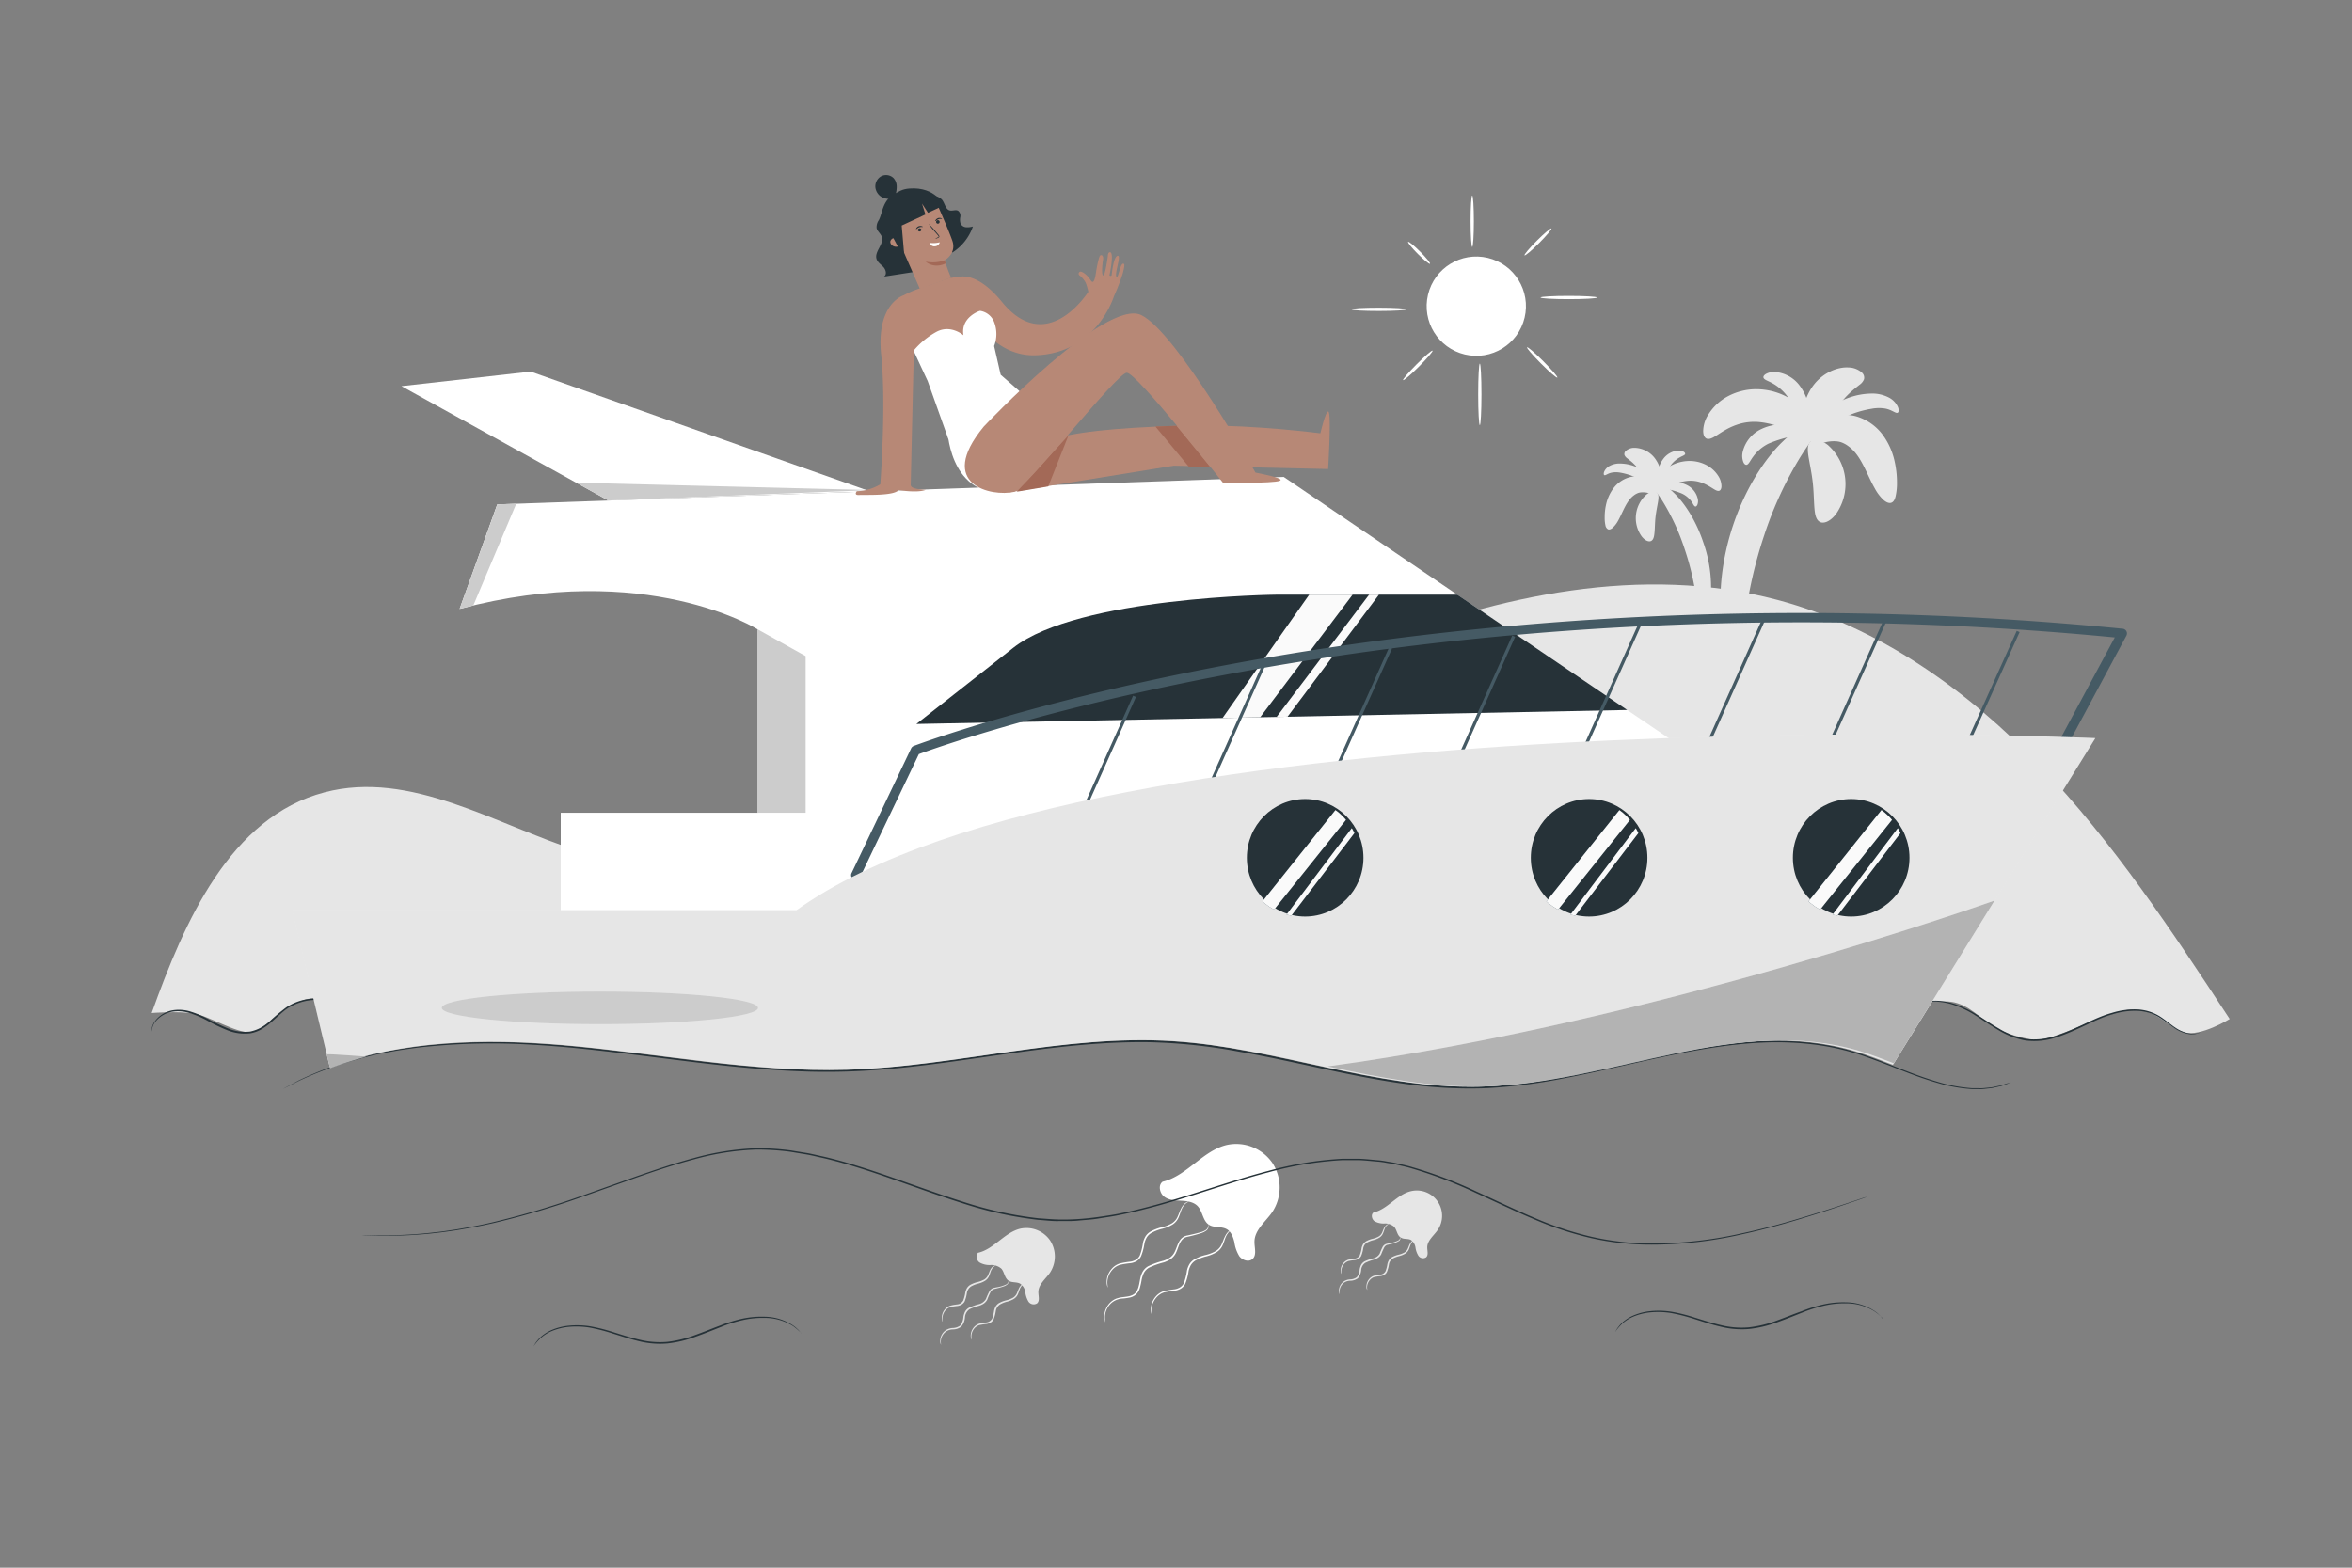 <svg xmlns="http://www.w3.org/2000/svg" xmlns:xlink="http://www.w3.org/1999/xlink" viewBox="0 0 750 500"><rect x="0" y="0" width="750" height="500" fill="#808080" stroke="none"/><defs><clipPath id="freepik--clip-path--inject-289"><ellipse cx="415.01" cy="273.58" rx="18.59" ry="18.74" style="fill:none"></ellipse></clipPath><clipPath id="freepik--clip-path-2--inject-289"><ellipse cx="505.55" cy="273.58" rx="18.59" ry="18.74" style="fill:none"></ellipse></clipPath><clipPath id="freepik--clip-path-4--inject-289"><ellipse cx="589.13" cy="273.58" rx="18.59" ry="18.74" style="fill:none"></ellipse></clipPath></defs><g id="freepik--background-complete--inject-289"><path d="M580.56,135a1.52,1.52,0,0,1-.16,1.35,7,7,0,0,1-.55.94q-.33.54-.78,1.17c-1.2,1.68-2.91,4-4.8,7a118.05,118.05,0,0,0-11.68,25.18,142.37,142.37,0,0,0-6.22,27.3c-1,7.15-1.09,11.83-2.56,12.15-.69.14-1.61-.88-2.54-3a33,33,0,0,1-2.27-9.19c-1-7.92-.17-19.11,3.72-30.61s10-21,15.9-26.6a26.82,26.82,0,0,1,8-5.47c.55-.21,1-.37,1.48-.49a6.53,6.53,0,0,1,1.19-.16C580,134.57,580.38,134.71,580.56,135Z" style="fill:#e6e6e6"></path><path d="M544.29,139.92c-.66-.22-1.16-1-1.18-2.42a10.11,10.11,0,0,1,1.69-5.37,16.45,16.45,0,0,1,6.24-5.77,19.23,19.23,0,0,1,10.36-2.18,21,21,0,0,1,9.79,3.19,18.69,18.69,0,0,1,5.81,5.74,11.53,11.53,0,0,1,1.86,5.09c.08,1.33-.27,2.19-.91,2.52-1.32.65-3.38-.87-6.26-2.5a25.28,25.28,0,0,0-11-3.64,17.13,17.13,0,0,0-5.81.56,20.73,20.73,0,0,0-4.71,2C547.49,138.64,545.7,140.37,544.29,139.92Z" style="fill:#e6e6e6"></path><path d="M603.16,160.32c-.67.27-1.52,0-2.46-.79a13.87,13.87,0,0,1-2.86-3.74c-1.89-3.27-3.48-7.76-5.73-10.76a12.6,12.6,0,0,0-3.42-3.21,9.34,9.34,0,0,0-1.58-.76,6.59,6.59,0,0,0-1.65-.31,11.53,11.53,0,0,0-3.08.23,4.52,4.52,0,0,1-2.4.09c-.64-.27-1.11-1.13-.81-2.57a7.61,7.61,0,0,1,3.69-4.65,10.84,10.84,0,0,1,4-1.42,12.47,12.47,0,0,1,5,.35,16.19,16.19,0,0,1,8.57,6,22.35,22.35,0,0,1,3.74,8.45,30.77,30.77,0,0,1,.73,6.57,18.87,18.87,0,0,1-.41,4.36C604.25,159.29,603.83,160.05,603.16,160.32Z" style="fill:#e6e6e6"></path><path d="M580.15,166.37c-1.22-.8-1.47-2.69-1.62-4.94s-.18-4.92-.5-7.7-.88-5.39-1.26-7.62-.55-4.12.46-5.17,3.16-.89,5.64,1a16.6,16.6,0,0,1,2.53,22.09C583.43,166.52,581.31,167.15,580.15,166.37Z" style="fill:#e6e6e6"></path><path d="M594.4,120.94a3.83,3.83,0,0,1-1.42,1.77c-.65.52-1.38,1.09-2.11,1.71a29,29,0,0,0-2.31,2.21,20.9,20.9,0,0,0-2.25,2.92c-1.5,2.36-2.75,5.28-4.06,7.61s-2.74,3.87-4.18,3.71S575.48,139,575,136a16.83,16.83,0,0,1,0-5.35,17.74,17.74,0,0,1,2.5-6.67c3-4.79,8.11-7,11.89-6.78a6.62,6.62,0,0,1,4.16,1.49A2.19,2.19,0,0,1,594.4,120.94Z" style="fill:#e6e6e6"></path><path d="M605.1,131.65c-.67.27-1.84-1-4.09-1.37a12.4,12.4,0,0,0-4.1.07,33.28,33.28,0,0,0-5.4,1.35,39.56,39.56,0,0,0-9.14,4.71c-2.27,1.51-3.72,2.63-4.34,2.2s-.13-2.36,1.79-4.86a21.65,21.65,0,0,1,10-7,22.51,22.51,0,0,1,6.73-1.22,11.46,11.46,0,0,1,5.88,1.32,6.28,6.28,0,0,1,2.82,3.08C605.59,130.91,605.42,131.51,605.1,131.65Z" style="fill:#e6e6e6"></path><path d="M562.32,120.42c-.08-.34.16-.76.77-1.14a5.33,5.33,0,0,1,2.85-.65,10.85,10.85,0,0,1,8.09,4.58,15.73,15.73,0,0,1,2.93,8.14c.13,2.13-.22,3.48-.91,3.67s-1.62-.89-2.62-2.62a60.34,60.34,0,0,0-3.58-6.1,14.65,14.65,0,0,0-4.68-4.07C563.75,121.43,562.5,121.14,562.32,120.42Z" style="fill:#e6e6e6"></path><path d="M556.9,148.26c-.35,0-.74-.26-1-.93a5.57,5.57,0,0,1-.24-3,10.82,10.82,0,0,1,6.09-7.54,14.62,14.62,0,0,1,5-1.35,15,15,0,0,1,4,.18c2.22.41,3.48,1.16,3.45,1.86s-1.36,1.3-3.34,1.82a38.08,38.08,0,0,0-6.89,2.18,13.27,13.27,0,0,0-4.89,4.11C558.07,146.91,557.65,148.17,556.9,148.26Z" style="fill:#e6e6e6"></path><path d="M526.37,153.58a1,1,0,0,0,.1.81,3.85,3.85,0,0,0,.33.56c.13.22.29.46.47.71.72,1,1.76,2.39,2.9,4.19a71,71,0,0,1,7,15.18A85.58,85.58,0,0,1,541,191.47c.57,4.31.65,7.13,1.54,7.32.42.09,1-.52,1.53-1.78a19.9,19.9,0,0,0,1.37-5.53A43.38,43.38,0,0,0,543.15,173c-2.3-6.93-6-12.66-9.58-16a16.35,16.35,0,0,0-4.82-3.29,8.49,8.49,0,0,0-.89-.3,3.52,3.52,0,0,0-.72-.09C526.74,153.3,526.48,153.39,526.37,153.58Z" style="fill:#e6e6e6"></path><path d="M548.23,156.53c.39-.13.7-.63.71-1.46a6.13,6.13,0,0,0-1-3.24,9.92,9.92,0,0,0-3.76-3.48,11.63,11.63,0,0,0-6.24-1.3A12.68,12.68,0,0,0,532,149a11.22,11.22,0,0,0-3.5,3.47,6.77,6.77,0,0,0-1.12,3.06c0,.8.16,1.32.55,1.52.79.39,2-.52,3.77-1.51a15.15,15.15,0,0,1,6.61-2.19,10.3,10.3,0,0,1,3.5.34,12.51,12.51,0,0,1,2.84,1.2C546.3,155.76,547.38,156.8,548.23,156.53Z" style="fill:#e6e6e6"></path><path d="M512.76,168.82c.4.16.91,0,1.48-.48a8.64,8.64,0,0,0,1.73-2.25c1.13-2,2.09-4.67,3.45-6.48a7.5,7.5,0,0,1,2.06-1.94,5.84,5.84,0,0,1,.95-.46,4.11,4.11,0,0,1,1-.18,7.27,7.27,0,0,1,1.85.13,2.69,2.69,0,0,0,1.45.06c.38-.16.66-.68.48-1.55a4.57,4.57,0,0,0-2.22-2.8,6.64,6.64,0,0,0-2.44-.86,7.53,7.53,0,0,0-3,.22,9.69,9.69,0,0,0-5.16,3.64,13.52,13.52,0,0,0-2.26,5.09,18.24,18.24,0,0,0-.43,4,11,11,0,0,0,.24,2.62A1.74,1.74,0,0,0,512.76,168.82Z" style="fill:#e6e6e6"></path><path d="M526.62,172.47c.74-.49.89-1.63,1-3s.11-3,.3-4.64.53-3.25.76-4.59.33-2.48-.28-3.12-1.91-.53-3.4.63a10,10,0,0,0-1.52,13.31C524.64,172.55,525.92,172.94,526.62,172.47Z" style="fill:#e6e6e6"></path><path d="M518,145.09a2.41,2.41,0,0,0,.86,1.07c.39.31.83.66,1.27,1a15.32,15.32,0,0,1,1.39,1.33,12.09,12.09,0,0,1,1.36,1.76c.91,1.42,1.66,3.18,2.45,4.58s1.65,2.34,2.52,2.24,1.56-1.14,1.86-2.93a9.94,9.94,0,0,0,0-3.22,10.72,10.72,0,0,0-1.5-4,8.39,8.39,0,0,0-7.17-4.09,4.13,4.13,0,0,0-2.51.9A1.34,1.34,0,0,0,518,145.09Z" style="fill:#e6e6e6"></path><path d="M511.59,151.55c.4.16,1.11-.6,2.46-.83a7.44,7.44,0,0,1,2.48,0,20.63,20.63,0,0,1,3.25.82,23.88,23.88,0,0,1,5.5,2.83c1.37.91,2.25,1.59,2.62,1.33s.08-1.42-1.08-2.93a13.07,13.07,0,0,0-6-4.2,13.72,13.72,0,0,0-4.06-.73,6.83,6.83,0,0,0-3.54.79,3.85,3.85,0,0,0-1.7,1.85C511.3,151.1,511.4,151.46,511.59,151.55Z" style="fill:#e6e6e6"></path><path d="M537.36,144.78c0-.21-.09-.46-.46-.69a3.21,3.21,0,0,0-1.72-.39,6.52,6.52,0,0,0-4.87,2.76,9.44,9.44,0,0,0-1.77,4.9c-.08,1.29.14,2.1.55,2.22s1-.54,1.58-1.59a38,38,0,0,1,2.16-3.67,8.81,8.81,0,0,1,2.82-2.45C536.5,145.39,537.25,145.21,537.36,144.78Z" style="fill:#e6e6e6"></path><path d="M540.63,161.56c.21,0,.44-.16.63-.57a3.33,3.33,0,0,0,.14-1.83,6.5,6.5,0,0,0-3.67-4.54,8.72,8.72,0,0,0-3-.82,9.28,9.28,0,0,0-2.43.11c-1.33.25-2.09.7-2.08,1.13s.82.77,2,1.09a23.32,23.32,0,0,1,4.15,1.31,8,8,0,0,1,3,2.48C539.93,160.74,540.18,161.5,540.63,161.56Z" style="fill:#e6e6e6"></path><path d="M99.72,318.42c-7.83.3-15.19,10.41-19.79,10.79s-12.94-5.07-18-5.94-13.56-.19-13.56-.19c10.47-29.25,25-62.46,55.09-70.37,27.43-7.23,54.45,10.24,81.47,18.87,42.31,13.51,88.75,5.12,130.3-10.58s80.12-38.43,121.4-54.81,87.19-26.28,130.11-14.86c32.44,8.62,60.82,28.91,84,53.14S692.58,296.93,711,325c0,0-9.28,5.73-14.49,4.26s-8.49-7.3-16.44-7.3-25.86,11-32.23,9.64-9-2.25-13.29-5-8.06-7.54-14.85-7.2" style="fill:#e6e6e6"></path><path d="M438,386.69c-.91.63-.6,2.16.29,2.81a5.89,5.89,0,0,0,3.17.73,4.43,4.43,0,0,1,3.06,1c.93,1,.94,2.67,2.06,3.42s2.36.27,3.38.86a3.54,3.54,0,0,1,1.4,2.36,6.77,6.77,0,0,0,.93,2.64,1.79,1.79,0,0,0,2.47.5c.82-.74.35-2.07.36-3.17,0-2.2,2.09-3.73,3.33-5.54A8.06,8.06,0,0,0,450,379.9c-4.49,1-7.44,5.69-11.92,6.79" style="fill:#e6e6e6"></path><path d="M442.87,390.41a2.72,2.72,0,0,0-.74.54,3.23,3.23,0,0,0-.56.91c-.16.4-.29.87-.51,1.4a3,3,0,0,1-1.18,1.46,6.75,6.75,0,0,1-1.95.81,8.24,8.24,0,0,0-2.05.8,2.67,2.67,0,0,0-1.18,1.84,10.15,10.15,0,0,1-.65,2.41,2.28,2.28,0,0,1-.88.94,3.41,3.41,0,0,1-1.14.38,16.38,16.38,0,0,0-2,.3,3.14,3.14,0,0,0-1.4.91,3.64,3.64,0,0,0-.92,2.27c0,.59.1.92.06.93a1.7,1.7,0,0,1-.26-.93,3.64,3.64,0,0,1,.84-2.51,3.44,3.44,0,0,1,1.55-1.08,13.72,13.72,0,0,1,2.05-.36,2.13,2.13,0,0,0,1.65-1.08,10.86,10.86,0,0,0,.59-2.3,4,4,0,0,1,.48-1.23,3,3,0,0,1,.93-.92,8.35,8.35,0,0,1,2.19-.83,7,7,0,0,0,1.86-.71,2.69,2.69,0,0,0,1.08-1.25c.22-.48.38-1,.58-1.37a3.25,3.25,0,0,1,.67-.94C442.47,390.36,442.88,390.38,442.87,390.41Z" style="fill:#e6e6e6"></path><path d="M451.11,395.51a2.9,2.9,0,0,0-.74.54,3.39,3.39,0,0,0-.56.92c-.16.39-.29.86-.5,1.39a3.09,3.09,0,0,1-1.18,1.46,7.12,7.12,0,0,1-2,.82,8.37,8.37,0,0,0-2.05.79,2.73,2.73,0,0,0-1.18,1.84,10.15,10.15,0,0,1-.65,2.41,2.28,2.28,0,0,1-.88.94,3.36,3.36,0,0,1-1.13.38,18.42,18.42,0,0,0-2,.3,3,3,0,0,0-1.39.91,3.61,3.61,0,0,0-.93,2.27c0,.59.1.92.06.94a1.72,1.72,0,0,1-.26-.94,3.67,3.67,0,0,1,.85-2.51,3.41,3.41,0,0,1,1.54-1.08,15.41,15.41,0,0,1,2.05-.36,2.1,2.1,0,0,0,1.65-1.08,10.69,10.69,0,0,0,.6-2.3,4,4,0,0,1,.48-1.23,2.92,2.92,0,0,1,.93-.92,8.44,8.44,0,0,1,2.19-.83,7.06,7.06,0,0,0,1.85-.71,2.65,2.65,0,0,0,1.08-1.25c.22-.48.38-1,.58-1.36a3.16,3.16,0,0,1,.67-.94C450.71,395.46,451.12,395.49,451.11,395.51Z" style="fill:#e6e6e6"></path><path d="M446.57,394.66s.05.1,0,.3a1.28,1.28,0,0,1-.39.8,8.74,8.74,0,0,1-3,1.1c-.3.09-.7.15-1,.26a1.75,1.75,0,0,0-.74.67,20.76,20.76,0,0,0-1,2.25,2.94,2.94,0,0,1-1,1.09,5,5,0,0,1-1.32.63,16,16,0,0,0-2.73,1,3,3,0,0,0-1.34,2.28,4.68,4.68,0,0,1-1.06,2.65,4.12,4.12,0,0,1-2.47.79,3.66,3.66,0,0,0-1.94.62,3.58,3.58,0,0,0-1.42,2.56,6.59,6.59,0,0,0,.05,1.13s-.06-.09-.13-.28a2.82,2.82,0,0,1-.13-.86,3.71,3.71,0,0,1,1.41-2.84,3.93,3.93,0,0,1,2.11-.76,3.74,3.74,0,0,0,2.19-.71,4.3,4.3,0,0,0,.89-2.4,5.5,5.5,0,0,1,.45-1.45,2.81,2.81,0,0,1,1.12-1.17,14.22,14.22,0,0,1,2.83-1,3.23,3.23,0,0,0,2-1.46,18,18,0,0,1,1-2.28,2.18,2.18,0,0,1,.94-.79,9.72,9.72,0,0,1,1.05-.25,10,10,0,0,0,2.93-.89A1.62,1.62,0,0,0,446.57,394.66Z" style="fill:#e6e6e6"></path><path d="M312,399.48c-1,.71-.66,2.44.33,3.16a6.42,6.42,0,0,0,3.55.83,4.89,4.89,0,0,1,3.42,1.14c1,1.1,1,3,2.3,3.85,1.09.73,2.64.3,3.78,1a4,4,0,0,1,1.57,2.66,7.62,7.62,0,0,0,1,3,2,2,0,0,0,2.76.56c.92-.84.39-2.33.4-3.58,0-2.47,2.34-4.19,3.73-6.23a9.38,9.38,0,0,0,0-10.26,9.19,9.19,0,0,0-9.47-3.73c-5,1.17-8.33,6.41-13.34,7.65" style="fill:#e6e6e6"></path><path d="M317.49,403.67a3,3,0,0,0-.84.6,3.89,3.89,0,0,0-.63,1c-.18.44-.33,1-.57,1.57a3.41,3.41,0,0,1-1.31,1.64,8,8,0,0,1-2.18.91,8.73,8.73,0,0,0-2.3.9,3.06,3.06,0,0,0-1.34,2.09,11.44,11.44,0,0,1-.72,2.71,2.63,2.63,0,0,1-1,1,3.5,3.5,0,0,1-1.26.43,17.81,17.81,0,0,0-2.25.35,3.43,3.43,0,0,0-1.57,1,4.11,4.11,0,0,0-1,2.57c0,.67.13,1,.08,1.06s-.06-.08-.13-.26a3.34,3.34,0,0,1-.15-.8,4.15,4.15,0,0,1,.95-2.81,3.77,3.77,0,0,1,1.72-1.2,15.66,15.66,0,0,1,2.29-.41,2.39,2.39,0,0,0,1.87-1.23,11.75,11.75,0,0,0,.67-2.6,4.75,4.75,0,0,1,.53-1.38,3.34,3.34,0,0,1,1-1,9.22,9.22,0,0,1,2.44-.93,8.28,8.28,0,0,0,2.09-.81,3.07,3.07,0,0,0,1.21-1.43c.25-.54.42-1.08.64-1.54a3.59,3.59,0,0,1,.75-1.05C317.05,403.63,317.5,403.65,317.49,403.67Z" style="fill:#e6e6e6"></path><path d="M326.71,409.42a3,3,0,0,0-.84.6,3.89,3.89,0,0,0-.63,1c-.18.44-.33,1-.57,1.57a3.41,3.41,0,0,1-1.31,1.64,7.91,7.91,0,0,1-2.19.91,8.8,8.8,0,0,0-2.29.9,3.06,3.06,0,0,0-1.34,2.09,12.22,12.22,0,0,1-.72,2.71,2.59,2.59,0,0,1-1,1,3.58,3.58,0,0,1-1.25.43,17.81,17.81,0,0,0-2.25.35,3.43,3.43,0,0,0-1.57,1,4.11,4.11,0,0,0-1,2.57c0,.67.12,1,.08,1.06s-.06-.09-.13-.26a3.34,3.34,0,0,1-.15-.8,4.15,4.15,0,0,1,.95-2.81,3.8,3.8,0,0,1,1.72-1.21,17.11,17.11,0,0,1,2.29-.4,2.4,2.4,0,0,0,1.87-1.24A11.51,11.51,0,0,0,317,418a4.64,4.64,0,0,1,.53-1.38,3.23,3.23,0,0,1,1-1,9.22,9.22,0,0,1,2.44-.93,8.06,8.06,0,0,0,2.08-.81,3.09,3.09,0,0,0,1.22-1.43c.25-.54.42-1.08.64-1.54a3.42,3.42,0,0,1,.75-1.05C326.27,409.38,326.72,409.4,326.71,409.42Z" style="fill:#e6e6e6"></path><path d="M321.63,408.46s.05.11,0,.34a1.44,1.44,0,0,1-.44.89,4,4,0,0,1-1.4.68c-.56.19-1.21.37-1.94.55-.34.1-.78.16-1.09.29a2,2,0,0,0-.84.76,21.06,21.06,0,0,0-1.11,2.55,3.6,3.6,0,0,1-1.06,1.21,5.93,5.93,0,0,1-1.48.71,17.35,17.35,0,0,0-3.06,1.09,3.4,3.4,0,0,0-1.51,2.6,5.15,5.15,0,0,1-1.18,3,4.5,4.5,0,0,1-2.74.88,4.13,4.13,0,0,0-2.18.72,4.06,4.06,0,0,0-1.59,2.89,6.65,6.65,0,0,0,.07,1.28s-.07-.1-.14-.31a3,3,0,0,1-.13-1,4.16,4.16,0,0,1,1.57-3.18,4.48,4.48,0,0,1,2.35-.85,4.19,4.19,0,0,0,2.47-.8,4.85,4.85,0,0,0,1-2.71,6.05,6.05,0,0,1,.5-1.64,3.19,3.19,0,0,1,1.25-1.3,16.8,16.8,0,0,1,3.16-1.14,3.64,3.64,0,0,0,2.28-1.66,22,22,0,0,1,1.17-2.57,2.53,2.53,0,0,1,1-.88c.46-.16.8-.18,1.17-.28a11,11,0,0,0,3.28-1A1.79,1.79,0,0,0,321.63,408.46Z" style="fill:#e6e6e6"></path></g><g id="freepik--Jellyfish--inject-289"><path d="M370.77,376.87c-1.55,1.07-1,3.71.51,4.83s3.53,1.16,5.41,1.26,3.93.36,5.23,1.74c1.58,1.68,1.6,4.59,3.51,5.88,1.67,1.12,4,.47,5.78,1.48,1.39.81,2,2.49,2.39,4.07a11.67,11.67,0,0,0,1.6,4.55c1,1.29,3,1.95,4.21.86,1.4-1.28.59-3.56.61-5.47,0-3.78,3.57-6.41,5.7-9.53a14.31,14.31,0,0,0,0-15.66,14.06,14.06,0,0,0-14.47-5.71c-7.68,1.78-12.73,9.81-20.38,11.69" style="fill:#FFFFFF"></path><path d="M379.11,383.26a3.83,3.83,0,0,0-1.32.88,5.72,5.72,0,0,0-1,1.59c-.29.67-.52,1.5-.89,2.38a5.07,5.07,0,0,1-2,2.45,12.06,12.06,0,0,1-3.31,1.36,13.67,13.67,0,0,0-3.56,1.4,4.27,4.27,0,0,0-1.37,1.37,6.56,6.56,0,0,0-.72,1.9,17.6,17.6,0,0,1-1.09,4.1,3.89,3.89,0,0,1-1.43,1.55,5.45,5.45,0,0,1-1.88.64,26.17,26.17,0,0,0-3.46.55,5.35,5.35,0,0,0-2.44,1.63,6.25,6.25,0,0,0-1.53,4,16,16,0,0,0,.16,1.61s-.07-.13-.16-.39a4.76,4.76,0,0,1-.21-1.21,6.3,6.3,0,0,1,1.46-4.22A5.62,5.62,0,0,1,357,403a25.68,25.68,0,0,1,3.51-.61,5.13,5.13,0,0,0,1.71-.6,3.31,3.31,0,0,0,1.24-1.35,17.77,17.77,0,0,0,1-4,6.92,6.92,0,0,1,.79-2.05,4.66,4.66,0,0,1,1.53-1.53,14.17,14.17,0,0,1,3.7-1.43,11.69,11.69,0,0,0,3.22-1.26,4.72,4.72,0,0,0,1.87-2.24c.38-.84.64-1.66,1-2.35a5.66,5.66,0,0,1,1.11-1.61,3,3,0,0,1,1.05-.66A1,1,0,0,1,379.11,383.26Z" style="fill:#FFFFFF"></path><path d="M393.2,392.05a3.54,3.54,0,0,0-1.33.88,5.74,5.74,0,0,0-1,1.58c-.29.68-.52,1.5-.88,2.38a5.14,5.14,0,0,1-2,2.45,12,12,0,0,1-3.32,1.37,14,14,0,0,0-3.56,1.39,4.34,4.34,0,0,0-1.36,1.37,6.58,6.58,0,0,0-.73,1.9,17.79,17.79,0,0,1-1.08,4.11,3.82,3.82,0,0,1-1.44,1.54,5.38,5.38,0,0,1-1.88.64,30.3,30.3,0,0,0-3.46.55,5.38,5.38,0,0,0-2.43,1.64,6.25,6.25,0,0,0-1.54,4,11.85,11.85,0,0,0,.17,1.61,1.19,1.19,0,0,1-.17-.4,5.15,5.15,0,0,1-.2-1.21,6.25,6.25,0,0,1,1.46-4.22,5.64,5.64,0,0,1,2.58-1.81,25.68,25.68,0,0,1,3.51-.61,4.79,4.79,0,0,0,1.71-.6,3.38,3.38,0,0,0,1.24-1.35,18.32,18.32,0,0,0,1-4,6.92,6.92,0,0,1,.79-2.05,4.86,4.86,0,0,1,1.53-1.53,13.87,13.87,0,0,1,3.7-1.42,12.09,12.09,0,0,0,3.21-1.27,4.77,4.77,0,0,0,1.88-2.23c.38-.85.63-1.67,1-2.36a5.46,5.46,0,0,1,1.11-1.6,2.82,2.82,0,0,1,1-.67A.88.88,0,0,1,393.2,392.05Z" style="fill:#FFFFFF"></path><path d="M385.43,390.58a1.06,1.06,0,0,1,0,.52,2.2,2.2,0,0,1-.67,1.32,6.12,6.12,0,0,1-2.13,1c-.87.28-1.86.55-3,.82-.53.15-1.19.24-1.69.44a3.26,3.26,0,0,0-1.34,1.2c-.75,1.06-1,2.5-1.7,3.89a5.16,5.16,0,0,1-1.59,1.8,9,9,0,0,1-2.23,1.07,24.73,24.73,0,0,0-4.71,1.69,4.25,4.25,0,0,0-1.65,1.74,9.11,9.11,0,0,0-.71,2.31,24.06,24.06,0,0,1-.53,2.38,4.66,4.66,0,0,1-1.21,2.08,4.32,4.32,0,0,1-2.05,1,18.29,18.29,0,0,1-2.08.3,6.2,6.2,0,0,0-3.38,1.14,6,6,0,0,0-1.85,2.31,6.19,6.19,0,0,0-.57,2.18,8.2,8.2,0,0,0,.16,1.95,2,2,0,0,1-.19-.48,5.31,5.31,0,0,1-.17-1.47,6,6,0,0,1,.51-2.3,6.17,6.17,0,0,1,1.89-2.48,5.11,5.11,0,0,1,1.61-.88,9.4,9.4,0,0,1,1.94-.4c1.3-.18,2.81-.25,3.85-1.24s1.27-2.61,1.57-4.21a9.46,9.46,0,0,1,.75-2.45,4.77,4.77,0,0,1,1.84-1.94,24.33,24.33,0,0,1,4.81-1.74,8.25,8.25,0,0,0,2.12-1,4.65,4.65,0,0,0,1.44-1.62c.68-1.28,1-2.76,1.77-3.9a3.73,3.73,0,0,1,1.54-1.33,4.24,4.24,0,0,1,.91-.24l.85-.19c1.11-.24,2.11-.49,3-.74a6.15,6.15,0,0,0,2.08-.88,2.22,2.22,0,0,0,.71-1.19C385.42,390.76,385.41,390.58,385.43,390.58Z" style="fill:#FFFFFF"></path></g><g id="freepik--Sea--inject-289"><path d="M701.64,329.25a3.76,3.76,0,0,1-.93.4,6.5,6.5,0,0,1-2.9.13,11.27,11.27,0,0,1-4.24-1.74c-1.52-1-3.06-2.3-4.94-3.49a14.39,14.39,0,0,0-6.82-2.15,23.77,23.77,0,0,0-8.22,1.11c-5.7,1.59-11.23,5.24-17.82,7.33a21.69,21.69,0,0,1-10,1,25.08,25.08,0,0,1-8.69-3.41c-2.57-1.51-4.88-3.14-7.11-4.53a31,31,0,0,0-6.51-3.24,21,21,0,0,0-5.86-1.19,12.73,12.73,0,0,0-4.47.58,13,13,0,0,0-3.4,1.79s.05-.06.18-.17l.59-.48a9.9,9.9,0,0,1,2.57-1.33,12.45,12.45,0,0,1,4.54-.68,21.07,21.07,0,0,1,6,1.13,31,31,0,0,1,6.62,3.23c2.25,1.38,4.57,3,7.12,4.47a24.84,24.84,0,0,0,8.53,3.33,21.45,21.45,0,0,0,9.73-1c6.49-2.05,12-5.7,17.84-7.3a24,24,0,0,1,8.38-1.08,14.7,14.7,0,0,1,7,2.27c1.9,1.24,3.41,2.6,4.9,3.56a11.42,11.42,0,0,0,4.12,1.78,6.82,6.82,0,0,0,2.83,0C701.31,329.38,701.62,329.22,701.64,329.25Z" style="fill:#263238"></path><path d="M48.36,329a3.87,3.87,0,0,1,0-.75,5.71,5.71,0,0,1,.68-2,8.91,8.91,0,0,1,6.47-4.1,12.56,12.56,0,0,1,5.39.52,33,33,0,0,1,5.71,2.44,55.14,55.14,0,0,0,6.13,2.9,14.21,14.21,0,0,0,7,1,12.75,12.75,0,0,0,6.27-3.3,65,65,0,0,1,5.24-4.4,17.15,17.15,0,0,1,11.13-2.76,16.62,16.62,0,0,1,4.36,1,17.07,17.07,0,0,1,3,1.44,12,12,0,0,1,2.26,1.76c0,.05-.79-.65-2.36-1.58a17.43,17.43,0,0,0-3-1.34,16.68,16.68,0,0,0-4.29-.87,17,17,0,0,0-10.83,2.79c-1.77,1.22-3.37,2.85-5.18,4.4a20.3,20.3,0,0,1-3,2.15,10.64,10.64,0,0,1-3.57,1.27,14.67,14.67,0,0,1-7.3-1,55.23,55.23,0,0,1-6.17-2.95,32.77,32.77,0,0,0-5.61-2.45,12.05,12.05,0,0,0-5.22-.57,8.74,8.74,0,0,0-6.34,3.83A6.74,6.74,0,0,0,48.36,329Z" style="fill:#263238"></path><path d="M641.28,345.25s-.45.18-1.35.5l-1.68.6-2.4.54a9.42,9.42,0,0,1-1.47.23l-1.63.18a13.3,13.3,0,0,1-1.81.07h-2a50.07,50.07,0,0,1-9.29-1.48,110.24,110.24,0,0,1-11.19-3.7c-4-1.52-8.35-3.31-13.09-5a77.85,77.85,0,0,0-15.56-3.87,97.55,97.55,0,0,0-18-.79c-12.64.55-26.28,3.31-40.77,6.6-7.26,1.63-14.76,3.36-22.55,4.84a175.83,175.83,0,0,1-24.27,3.09,145.92,145.92,0,0,1-25.67-1.3c-8.69-1.15-17.47-2.91-26.37-4.82S404.29,337,395,335.4a177,177,0,0,0-28.36-3c-19.32-.3-38,2.67-56,5.21-9,1.29-17.88,2.5-26.62,3.28a218.94,218.94,0,0,1-25.69.9c-16.76-.44-32.56-2.47-47.32-4.31s-28.52-3.6-41.15-4.27a208,208,0,0,0-34.08.64c-2.5.22-4.9.61-7.21.93s-4.51.79-6.62,1.17-4.11.9-6,1.39-3.7,1-5.39,1.51a114.6,114.6,0,0,0-15.18,5.85l-3.78,1.92-1.29.64s.42-.24,1.27-.69l3.75-2a112.85,112.85,0,0,1,15.17-5.95c1.69-.53,3.5-1,5.39-1.53s3.92-.91,6-1.41,4.32-.84,6.63-1.2,4.71-.72,7.22-1a206.82,206.82,0,0,1,34.13-.72c12.65.65,26.42,2.36,41.18,4.21s30.56,3.84,47.28,4.26a220.32,220.32,0,0,0,25.64-.91c8.72-.79,17.58-2,26.59-3.29,18-2.55,36.73-5.53,56.11-5.24a177.9,177.9,0,0,1,28.44,3c9.27,1.63,18.32,3.67,27.21,5.58s17.67,3.66,26.34,4.82a145.94,145.94,0,0,0,25.58,1.31,175.42,175.42,0,0,0,24.2-3.06c7.78-1.47,15.28-3.19,22.55-4.81,14.5-3.28,28.16-6,40.84-6.55a97.16,97.16,0,0,1,18,.83,78.08,78.08,0,0,1,15.62,3.92c4.74,1.69,9.06,3.49,13.08,5a114.11,114.11,0,0,0,11.15,3.74,50.92,50.92,0,0,0,9.25,1.52h2a13.25,13.25,0,0,0,1.8-.05l1.63-.17a9.16,9.16,0,0,0,1.46-.21l2.4-.52,1.68-.57C640.81,345.39,641.28,345.25,641.28,345.25Z" style="fill:#263238"></path><path d="M600.61,420.7a19.75,19.75,0,0,0-2.68-2.34,16.82,16.82,0,0,0-9.16-2.68,28.8,28.8,0,0,0-6.65.63,46.54,46.54,0,0,0-7.34,2.29c-2.54,1-5.18,2.09-8,3.09a37.05,37.05,0,0,1-9,2.17,27.51,27.51,0,0,1-9.2-.76c-2.9-.68-5.62-1.6-8.22-2.41a56.12,56.12,0,0,0-7.46-1.91,26.17,26.17,0,0,0-6.67-.22,18.82,18.82,0,0,0-5.33,1.32,12.94,12.94,0,0,0-3.51,2.19,15.89,15.89,0,0,0-2.31,2.7s0-.08.1-.21l.36-.6a5.8,5.8,0,0,1,.66-.91,8.79,8.79,0,0,1,1-1.13,12.91,12.91,0,0,1,3.54-2.31,18.74,18.74,0,0,1,5.4-1.42,26.43,26.43,0,0,1,6.78.16,54.21,54.21,0,0,1,7.53,1.89c2.61.79,5.32,1.7,8.2,2.36a27.38,27.38,0,0,0,9,.74,37.21,37.21,0,0,0,8.84-2.13c2.78-1,5.42-2.1,8-3a44.32,44.32,0,0,1,7.42-2.27,28.93,28.93,0,0,1,6.75-.58,16.71,16.71,0,0,1,9.27,2.89,8.4,8.4,0,0,1,1.19,1,5.85,5.85,0,0,1,.79.81l.44.53C600.57,420.63,600.62,420.7,600.61,420.7Z" style="fill:#263238"></path><path d="M255.65,425.35A20.61,20.61,0,0,0,253,423a16.79,16.79,0,0,0-9.16-2.68,28.75,28.75,0,0,0-6.65.63,44,44,0,0,0-7.34,2.29c-2.55,1-5.18,2.09-8,3.08a37.05,37.05,0,0,1-9,2.17,27.48,27.48,0,0,1-9.19-.75c-2.9-.69-5.62-1.61-8.22-2.41a56.61,56.61,0,0,0-7.46-1.92,26.64,26.64,0,0,0-6.67-.22,18.73,18.73,0,0,0-5.33,1.33,12.7,12.7,0,0,0-3.51,2.19,16.6,16.6,0,0,0-2.32,2.69,2.35,2.35,0,0,1,.11-.21l.35-.59a6.49,6.49,0,0,1,.67-.92,8.77,8.77,0,0,1,1-1.12,12.69,12.69,0,0,1,3.53-2.31,18.82,18.82,0,0,1,5.41-1.42,26.86,26.86,0,0,1,6.78.15,56,56,0,0,1,7.53,1.89c2.61.8,5.32,1.7,8.2,2.37a27.34,27.34,0,0,0,9,.74,37,37,0,0,0,8.84-2.14c2.79-1,5.43-2.09,8-3.05a45.37,45.37,0,0,1,7.43-2.27,28.85,28.85,0,0,1,6.75-.57,16.72,16.72,0,0,1,9.27,2.88,9,9,0,0,1,1.19,1,6.3,6.3,0,0,1,.78.8l.45.54A1,1,0,0,1,255.65,425.35Z" style="fill:#263238"></path><path d="M595.53,381.66l-1.21.44-3.55,1.23C587.64,384.4,583,386,577,387.87s-13.37,4.06-22.09,5.93a128.66,128.66,0,0,1-30.1,3.16,86,86,0,0,1-17.5-2.1,106.08,106.08,0,0,1-18.14-6c-6.09-2.56-12.24-5.53-18.64-8.44a141.27,141.27,0,0,0-20.2-7.72c-1.77-.55-3.6-.9-5.42-1.34-.91-.2-1.85-.32-2.77-.48a24.17,24.17,0,0,0-2.8-.39c-1.89-.15-3.78-.37-5.7-.46l-5.77,0a111.49,111.49,0,0,0-23.36,3.86c-15.61,4.06-31.2,10.41-48.07,13.72-2.1.43-4.23.7-6.33,1.05s-4.24.43-6.35.65-4.24.09-6.34.14-4.2-.26-6.29-.38a121.7,121.7,0,0,1-24.08-5.27c-15.42-4.85-29.82-11-44.26-14.39-1.81-.39-3.6-.84-5.39-1.17l-5.38-.89a85.32,85.32,0,0,0-10.63-.7,84.4,84.4,0,0,0-20.11,3.12c-6.37,1.7-12.41,3.73-18.19,5.76l-16.6,5.89a268.13,268.13,0,0,1-29,8.64c-4.34,1-8.44,1.74-12.21,2.36-1.89.25-3.7.54-5.43.73s-3.38.39-4.95.5a144.37,144.37,0,0,1-14.45.48l-3.76-.15-1.28-.07s.44,0,1.29,0l3.75.1c3.3,0,8.18,0,14.43-.57,1.57-.12,3.21-.34,4.94-.52s3.53-.5,5.42-.75c3.76-.64,7.85-1.36,12.18-2.4a274.2,274.2,0,0,0,29-8.7L203,375.17c5.78-2,11.82-4.09,18.21-5.8a85,85,0,0,1,20.21-3.16,84.3,84.3,0,0,1,10.7.7l5.41.88c1.8.34,3.59.78,5.41,1.17,14.5,3.43,28.92,9.54,44.3,14.37a121.46,121.46,0,0,0,24,5.24c2.07.12,4.16.33,6.25.38s4.19,0,6.29-.14,4.21-.35,6.32-.65,4.21-.61,6.3-1c16.8-3.3,32.39-9.64,48-13.7a111.66,111.66,0,0,1,23.47-3.87h5.81c1.93.08,3.83.31,5.73.46a26.76,26.76,0,0,1,2.83.4c.93.16,1.87.29,2.79.49,1.83.44,3.67.79,5.45,1.35A139.65,139.65,0,0,1,470.76,380c6.4,2.91,12.54,5.89,18.62,8.45a106.53,106.53,0,0,0,18.06,6,85.21,85.21,0,0,0,17.42,2.12,128.5,128.5,0,0,0,30-3.07c8.72-1.84,16.09-4,22.09-5.85s10.62-3.4,13.76-4.44L594.3,382Z" style="fill:#263238"></path></g><g id="freepik--Yacht--inject-289"><path d="M178.8,286.54V259.22h62.84V200.76s-35.52-22.41-95.08-6.56l12-33.33,250.8-8.75,122.88,83.4-90.09,70.15L178.8,303.48Z" style="fill:#FFFFFF"></path><path d="M292.21,230.9c2.18,0,226.68-4.46,226.68-4.46L464.7,189.66H407.21s-63.3.63-84.06,16.92C299.85,224.87,292.21,230.9,292.21,230.9Z" style="fill:#263238"></path><polygon points="277.42 156.72 169.23 118.52 128.01 123.16 193.99 159.63 277.42 156.72" style="fill:#FFFFFF"></polygon><polygon points="193.99 159.63 277.64 156.31 183.73 153.96 193.99 159.63" style="fill:#FFFFFF"></polygon><g style="opacity:0.2"><polygon points="193.99 159.63 277.64 156.31 183.73 153.96 193.99 159.63"></polygon></g><polygon points="241.64 259.22 256.9 259.22 256.9 209.26 241.64 200.75 241.64 259.22" style="fill:#FFFFFF"></polygon><g style="opacity:0.2"><polygon points="241.64 259.22 256.9 259.22 256.9 209.26 241.64 200.75 241.64 259.22"></polygon></g><polyline points="146.56 194.2 150.93 193.1 164.62 160.66 158.59 160.87" style="fill:#FFFFFF"></polyline><g style="opacity:0.2"><polyline points="146.56 194.2 150.93 193.1 164.62 160.66 158.59 160.87"></polyline></g><polygon points="417.48 189.66 389.85 228.99 401.84 228.76 431.32 189.66 417.48 189.66" style="fill:#fafafa"></polygon><polygon points="436.58 189.66 407.1 228.65 410.58 228.58 439.71 189.66 436.58 189.66" style="fill:#fafafa"></polygon><path d="M272.9,280.63a1.51,1.51,0,0,1-1.36-2.15l19-39.8a1.52,1.52,0,0,1,.82-.76c.39-.15,40-15.14,107.05-27.17,61.82-11.09,160.33-21.87,278.48-10.22a1.5,1.5,0,0,1,1.17,2.2l-18.78,35a1.5,1.5,0,0,1-2.65-1.42l17.72-33C557.55,192,460.2,202.71,399,213.7,336.49,224.91,298,238.67,293,240.52l-18.75,39.25A1.5,1.5,0,0,1,272.9,280.63Z" style="fill:#455a64"></path><rect x="610.46" y="219.95" width="46.44" height="1" transform="matrix(0.41, -0.91, 0.91, 0.41, 173.61, 708.8)" style="fill:#455a64"></rect><rect x="568.75" y="217.81" width="46.44" height="1" transform="translate(150.89 669.46) rotate(-65.89)" style="fill:#455a64"></rect><rect x="529.7" y="218.24" width="46.44" height="1" transform="translate(127.4 634.08) rotate(-65.89)" style="fill:#455a64"></rect><rect x="449.97" y="223.6" width="46.44" height="1" transform="translate(75.35 564.47) rotate(-65.89)" style="fill:#455a64"></rect><rect x="490.87" y="218.37" width="46.44" height="1" transform="translate(104.31 598.7) rotate(-65.89)" style="fill:#455a64"></rect><rect x="410.74" y="227.32" width="46.44" height="1" transform="translate(48.74 530.86) rotate(-65.89)" style="fill:#455a64"></rect><rect x="370.13" y="233.14" width="46.44" height="1" transform="translate(19.42 497.25) rotate(-65.89)" style="fill:#455a64"></rect><rect x="329.07" y="242.77" width="46.44" height="1" transform="translate(-13.58 465.6) rotate(-65.91)" style="fill:#455a64"></rect><path d="M179.43,333.31c30.27,2.57,60.35,8.76,90.71,7.88,34.78-1,69.12-11.31,103.86-9.13,33,2.07,64.85,15.33,97.88,14.51,40.53-1,81.18-23.07,120-11.2,3.88,1.19,7.8,2.71,11.73,4.25l64.55-104.2S350.54,221.29,254,290.28H93.17l12,50.05C128.43,331.79,154.48,331.2,179.43,333.31Z" style="fill:#FFFFFF"></path><g style="opacity:0.1"><path d="M179.43,333.31c30.27,2.57,60.35,8.76,90.71,7.88,34.78-1,69.12-11.31,103.86-9.13,33,2.07,64.85,15.33,97.88,14.51,40.53-1,81.18-23.07,120-11.2,3.88,1.19,7.8,2.71,11.73,4.25l64.55-104.2S350.54,221.29,254,290.28H93.17l12,50.05C128.43,331.79,154.48,331.2,179.43,333.31Z"></path></g><path d="M473.24,346.51c40.53-1,81.18-23.07,120-11.21,3.53,1.08,7.1,2.44,10.67,3.84L636,287.23S527,326.16,423.31,340.12C439.86,343.68,456.4,346.92,473.24,346.51Z" style="fill:#FFFFFF"></path><path d="M116.86,337c-7.69-.56-12.2-.85-12.68-.71l1.06,4.42A114.58,114.58,0,0,1,116.86,337Z" style="fill:#FFFFFF"></path><g style="opacity:0.3"><path d="M473.24,346.51c40.53-1,81.18-23.07,120-11.21,3.53,1.08,7.1,2.44,10.67,3.84L636,287.23S527,326.16,423.31,340.12C439.86,343.68,456.4,346.92,473.24,346.51Z"></path><path d="M116.86,337c-7.69-.56-12.2-.85-12.68-.71l1.06,4.42A114.58,114.58,0,0,1,116.86,337Z"></path></g><ellipse cx="416.18" cy="273.58" rx="18.59" ry="18.74" style="fill:#263238"></ellipse><g style="clip-path:url(#freepik--clip-path--inject-289)"><polygon points="426.57 257.46 401.73 288.54 405.19 291.47 430.21 260.22 426.57 257.46" style="fill:#455a64"></polygon><polygon points="408.94 293.43 432.28 262.52 433.25 263.91 410.19 294.11 408.94 293.43" style="fill:#455a64"></polygon></g><ellipse cx="506.73" cy="273.58" rx="18.59" ry="18.74" style="fill:#263238"></ellipse><g style="clip-path:url(#freepik--clip-path-2--inject-289)"><polygon points="517.12 257.46 492.27 288.54 495.73 291.47 520.76 260.22 517.12 257.46" style="fill:#455a64"></polygon><polygon points="499.48 293.43 522.82 262.52 523.8 263.91 500.73 294.11 499.48 293.43" style="fill:#455a64"></polygon></g><g style="clip-path:url(#freepik--clip-path--inject-289)"><polygon points="426.57 257.46 401.73 288.54 405.19 291.47 430.21 260.22 426.57 257.46" style="fill:#fafafa"></polygon><polygon points="408.94 293.43 432.28 262.52 433.25 263.91 410.19 294.11 408.94 293.43" style="fill:#fafafa"></polygon></g><ellipse cx="590.3" cy="273.58" rx="18.59" ry="18.74" style="fill:#263238"></ellipse><g style="clip-path:url(#freepik--clip-path-4--inject-289)"><polygon points="600.69 257.46 575.85 288.54 579.3 291.47 604.33 260.22 600.69 257.46" style="fill:#455a64"></polygon><polygon points="583.06 293.43 606.39 262.52 607.37 263.91 584.31 294.11 583.06 293.43" style="fill:#455a64"></polygon></g><g style="clip-path:url(#freepik--clip-path-4--inject-289)"><polygon points="600.69 257.46 575.85 288.54 579.3 291.47 604.33 260.22 600.69 257.46" style="fill:#fafafa"></polygon><polygon points="583.06 293.43 606.39 262.52 607.37 263.91 584.31 294.11 583.06 293.43" style="fill:#fafafa"></polygon></g><g style="clip-path:url(#freepik--clip-path-2--inject-289)"><polygon points="517.12 257.46 492.27 288.54 495.73 291.47 520.76 260.22 517.12 257.46" style="fill:#fafafa"></polygon><polygon points="499.48 293.43 522.82 262.52 523.8 263.91 500.73 294.11 499.48 293.43" style="fill:#fafafa"></polygon></g><path d="M241.72,321.45c0,2.87-22.58,5.2-50.42,5.2s-50.43-2.33-50.43-5.2,22.58-5.21,50.43-5.21S241.72,318.57,241.72,321.45Z" style="fill:#FFFFFF"></path><g style="opacity:0.2"><path d="M241.72,321.45c0,2.87-22.58,5.2-50.42,5.2s-50.43-2.33-50.43-5.2,22.58-5.21,50.43-5.21S241.72,318.57,241.72,321.45Z"></path></g></g><g id="freepik--Sun--inject-289"><circle cx="470.8" cy="97.67" r="15.83" transform="translate(266.87 533.11) rotate(-76.63)" style="fill:#FFFFFF"></circle><path d="M471.88,135.59c-.29,0-.52-4.39-.52-9.81s.23-9.81.52-9.81.52,4.39.52,9.81S472.16,135.59,471.88,135.59Z" style="fill:#FFFFFF"></path><path d="M509.25,94.89c0,.29-4,.52-9,.52s-9-.23-9-.52,4-.52,9-.52S509.25,94.61,509.25,94.89Z" style="fill:#FFFFFF"></path><path d="M469.46,62.36c.29,0,.52,3.68.52,8.2s-.23,8.2-.52,8.2-.52-3.67-.52-8.2S469.17,62.36,469.46,62.36Z" style="fill:#FFFFFF"></path><path d="M448.49,98.66c0,.29-3.91.52-8.74.52S431,99,431,98.66s3.92-.52,8.74-.52S448.49,98.37,448.49,98.66Z" style="fill:#FFFFFF"></path><path d="M456.82,111.83c.21.2-1.74,2.48-4.33,5.07s-4.87,4.54-5.08,4.34,1.74-2.47,4.34-5.07S456.62,111.63,456.82,111.83Z" style="fill:#FFFFFF"></path><path d="M496.61,120.43c-.2.21-2.53-1.79-5.21-4.47s-4.67-5-4.47-5.2,2.54,1.79,5.21,4.47S496.81,120.23,496.61,120.43Z" style="fill:#FFFFFF"></path><path d="M494.73,72.85c.2.2-1.56,2.29-3.93,4.67s-4.47,4.14-4.67,3.93,1.55-2.29,3.93-4.67S494.53,72.65,494.73,72.85Z" style="fill:#FFFFFF"></path><path d="M456,84.14c-.21.2-1.94-1.2-3.87-3.13s-3.33-3.66-3.12-3.86,1.93,1.2,3.86,3.13S456.22,83.94,456,84.14Z" style="fill:#FFFFFF"></path></g><g id="freepik--Character--inject-289"><path d="M358.16,84.11c-1-.1-1.66,5.33-2.19,4.08s1.58-6.54.52-6.6c-1.37-.08-1.95,5.62-2,6.1s-.78.37-.68-.06c.15-.61,1.5-7.11.15-7.19-.74,0-.7,1.29-.7,1.29s-.82,6.18-1.46,6.11-.28-3.7-.07-4.92-.29-1.79-.9-1.44c-.41.24-1.14,4-1.31,5.17s-.61,4.54-1.73,2.73-2.67-2.78-3.27-2.75a.67.67,0,0,0-.23,1.24,7.45,7.45,0,0,1,1.46,1.57A5,5,0,0,1,346.5,91c.26.82.43,1.52.55,2.06-1.15,1.76-13.74,20.14-27.53,3.25-6.45-7.9-11.31-8.41-13.54-8.06l0-.07-3.43.58-10,3.48a27,27,0,0,0-4.32,1.91h0s-8.95,2.55-7.24,19c1.51,14.5.08,36.28-.28,41.32a15.39,15.39,0,0,1-7.47,2.2s-1.17,1.33.76,1.21,11,.35,12.55-1.57c0,0,6,1,8.66-.08,0,0-3.89-.1-4.63-1.08a1.49,1.49,0,0,1-.18-.38l1-43,22.15-6.48c4.1,4.7,9.77,8.47,17.34,8,17.9-1,23.65-16.72,24.34-18.83A71.09,71.09,0,0,0,358,87.29C358.81,84.22,358.54,84.14,358.16,84.11Z" style="fill:#b78876"></path><path d="M303.68,80.55a16,16,0,0,0,6.56-8.32,6.25,6.25,0,0,1-2.14.25,2.21,2.21,0,0,1-1.77-1.1,4.14,4.14,0,0,1-.11-2.16,2,2,0,0,0-.7-2c-.77-.45-1.77.11-2.64-.1-1.41-.35-1.57-2.28-2.49-3.41a3.72,3.72,0,0,0-3.08-1.18,11.27,11.27,0,0,0-3.3.87Z" style="fill:#263238"></path><path d="M286.21,61.35c-4.94,2.09-4.61,6.31-6,8.89a3.87,3.87,0,0,0-.68,2.51c.22,1,1.28,1.73,1.64,2.74.85,2.36-2.43,4.72-1.66,7.11.35,1.11,1.45,1.76,2.23,2.62s1.12,2.43.12,3l9.51-1.47S287.61,63,285.8,63.16" style="fill:#263238"></path><path d="M291.3,111.83l4.52,9.71,6.63,18.62c8.06.4,21.74-4.67,31.41-7.75L319.1,119.53,317,110.37a10.55,10.55,0,0,0,0-7.67,5.71,5.71,0,0,0-4.45-3.56c-.32,0-6.3,2.16-5.32,7.79,0,0-4-3.5-8.52-1.15a25.13,25.13,0,0,0-7.33,6" style="fill:#FFFFFF"></path><path d="M303.29,88.57A47.36,47.36,0,0,1,301.24,83s3.87-2.12,2.43-6.24-5.56-13.27-5.56-13.27L289.23,63l-4.64,9.15,8.74,20Z" style="fill:#b78876"></path><path d="M299.58,70.56a.56.56,0,1,1-.73-.3A.55.55,0,0,1,299.58,70.56Z" style="fill:#263238"></path><path d="M300.4,69.78c0,.1-.56-.07-1.12.13s-.87.65-1,.6,0-.17.11-.38a1.52,1.52,0,0,1,.73-.56,1.44,1.44,0,0,1,.92,0C300.31,69.63,300.42,69.74,300.4,69.78Z" style="fill:#263238"></path><path d="M293.74,73.05a.56.56,0,0,1-.3.73.55.55,0,0,1-.73-.3.56.56,0,0,1,1-.43Z" style="fill:#263238"></path><path d="M294.27,72.35c0,.1-.56-.07-1.12.13s-.87.65-1,.6,0-.18.1-.38a1.44,1.44,0,0,1,.74-.56,1.53,1.53,0,0,1,.92,0C294.18,72.2,294.29,72.31,294.27,72.35Z" style="fill:#263238"></path><path d="M298.22,76.19a3.74,3.74,0,0,1,.85-.5c.14-.07.27-.14.25-.26s-.12-.26-.26-.4l-.86-1a20.72,20.72,0,0,1-2.09-2.64,22.11,22.11,0,0,1,2.29,2.47l.84,1a1,1,0,0,1,.3.56c0,.28-.27.38-.39.43A4.21,4.21,0,0,1,298.22,76.19Z" style="fill:#263238"></path><path d="M296.53,77.48a8.4,8.4,0,0,0,3.14-.2,1.67,1.67,0,0,1-1.61,1.29A1.39,1.39,0,0,1,296.53,77.48Z" style="fill:#fff"></path><path d="M301.24,83a10.88,10.88,0,0,1-6.07.43s2.44,2.44,6.4.59Z" style="fill:#a36957"></path><path d="M286.23,75.76a4.27,4.27,0,0,0-1.42.23A1.44,1.44,0,0,0,283.9,77a1.36,1.36,0,0,0,.31,1,2,2,0,0,0,3,.07" style="fill:#b78876"></path><path d="M302.07,136.52s.29,21.16,17.95,20.67l-.36-22.49Z" style="fill:#FFFFFF"></path><path d="M423.76,131.58c-.58-1.8-2.14,4.2-2.73,6.61-7-.87-27.16-3.06-45.87-2.39-19.65.71-33.15,1.88-41.92,5l-11.53,16.24,52.6-8.51,49.2,1.06S424.48,133.81,423.76,131.58Z" style="fill:#b78876"></path><polygon points="340.73 138.82 334.26 155.14 324.23 156.83 340.73 138.82" style="fill:#a36957"></polygon><polygon points="385.99 149 379.08 148.85 368.43 136.02 375.16 135.8 385.99 149" style="fill:#a36957"></polygon><path d="M300.91,65.52c-.19.14-5,2.34-5,2.34L294,64.93l1.1,3.48-7.57,3.52.92,10.74-6.07-11.4s-.86-10.51,7.59-11.15S300.91,65.52,300.91,65.52Z" style="fill:#263238"></path><path d="M299.65,112.08a1.16,1.16,0,0,1,.25.3,3.38,3.38,0,0,1,.45,1,3.92,3.92,0,0,1,.18,1.55,3.11,3.11,0,0,1-.2.92,1,1,0,0,1-.85.64.92.92,0,0,1-.79-.71,3.09,3.09,0,0,1-.14-.93,3.87,3.87,0,0,1,.31-1.54,3.46,3.46,0,0,1,.54-.9c.17-.19.28-.27.29-.26a6.64,6.64,0,0,0-.66,1.23,3.79,3.79,0,0,0-.24,1.46,2.87,2.87,0,0,0,.14.86c.09.27.28.53.55.53.6,0,.76-.8.81-1.32a4.31,4.31,0,0,0-.11-1.48A8,8,0,0,0,299.65,112.08Z" style="fill:#fff"></path><path d="M299.53,112.09s0-.15,0-.39a3.71,3.71,0,0,1,.35-1,4.08,4.08,0,0,1,1-1.22,3,3,0,0,1,.79-.51,1,1,0,0,1,1.05.15.94.94,0,0,1,.06,1.06,3.41,3.41,0,0,1-.56.75,3.69,3.69,0,0,1-1.31.87,3.1,3.1,0,0,1-1,.25,1,1,0,0,1-.38,0,7.36,7.36,0,0,0,1.33-.4,3.83,3.83,0,0,0,1.2-.87,3.22,3.22,0,0,0,.51-.7.67.67,0,0,0,0-.77c-.44-.41-1.1,0-1.5.36a4.12,4.12,0,0,0-1,1.13A8.55,8.55,0,0,0,299.53,112.09Z" style="fill:#fff"></path><path d="M299.56,112.07a.93.93,0,0,1-.34-.19,3.54,3.54,0,0,1-.74-.73,4.09,4.09,0,0,1-.71-1.4,3.15,3.15,0,0,1-.12-.94.94.94,0,0,1,.58-.88.9.9,0,0,1,1,.39,3.17,3.17,0,0,1,.45.82,3.77,3.77,0,0,1,.24,1.55,3.58,3.58,0,0,1-.2,1,1,1,0,0,1-.18.35,7.29,7.29,0,0,0,.2-1.38,3.91,3.91,0,0,0-.28-1.46,3.27,3.27,0,0,0-.42-.75.68.68,0,0,0-.71-.31c-.55.23-.44,1-.31,1.51a4.29,4.29,0,0,0,.62,1.36A9.64,9.64,0,0,0,299.56,112.07Z" style="fill:#fff"></path><path d="M299.52,112.18a.92.92,0,0,1-.31.23,3.84,3.84,0,0,1-1,.38,4,4,0,0,1-1.57.07,2.94,2.94,0,0,1-.9-.26,1,1,0,0,1-.57-.89A.92.92,0,0,1,296,111a2.77,2.77,0,0,1,.94-.07,3.68,3.68,0,0,1,1.51.41,3.3,3.3,0,0,1,.86.61,1,1,0,0,1,.24.3,7.71,7.71,0,0,0-1.18-.75,4.24,4.24,0,0,0-1.45-.34,3.63,3.63,0,0,0-.86.08c-.27.08-.55.25-.57.52,0,.6.75.81,1.26.9a4.61,4.61,0,0,0,1.49,0A8.46,8.46,0,0,0,299.52,112.18Z" style="fill:#fff"></path><path d="M299.43,112.23a1,1,0,0,1,.35-.19,3.88,3.88,0,0,1,1.06-.26,4.46,4.46,0,0,1,1.62.13,2.43,2.43,0,0,1,.88.44,1.09,1.09,0,0,1,.4,1,1.3,1.3,0,0,1-1.74.81,4.13,4.13,0,0,1-1.38-.86,10.43,10.43,0,0,1-.76-.77c-.17-.2-.25-.31-.23-.33s.41.39,1.11,1a4.37,4.37,0,0,0,1.33.78,1.08,1.08,0,0,0,1.42-.64c.1-.63-.56-1-1.1-1.18a4.33,4.33,0,0,0-1.54-.18A9.77,9.77,0,0,0,299.43,112.23Z" style="fill:#fff"></path><path d="M309.05,122s.11.09.25.3a3.38,3.38,0,0,1,.45,1,3.92,3.92,0,0,1,.18,1.55,3.11,3.11,0,0,1-.2.92,1,1,0,0,1-.85.64.92.92,0,0,1-.79-.71,3.09,3.09,0,0,1-.14-.93,3.87,3.87,0,0,1,.31-1.54,3.46,3.46,0,0,1,.54-.9c.17-.19.28-.27.29-.26a6.64,6.64,0,0,0-.66,1.23,3.79,3.79,0,0,0-.24,1.46,2.87,2.87,0,0,0,.14.86c.09.27.28.53.55.53.6,0,.76-.8.81-1.32a4.31,4.31,0,0,0-.11-1.48A8,8,0,0,0,309.05,122Z" style="fill:#fff"></path><path d="M308.93,122s0-.14,0-.38a3.71,3.71,0,0,1,.35-1,4.08,4.08,0,0,1,1-1.22,3,3,0,0,1,.79-.51,1,1,0,0,1,1.05.15.94.94,0,0,1,.06,1.06,3.41,3.41,0,0,1-.56.75,3.69,3.69,0,0,1-1.31.87,3.1,3.1,0,0,1-1,.25,1,1,0,0,1-.38,0,7.36,7.36,0,0,0,1.33-.4,3.83,3.83,0,0,0,1.2-.87,3.22,3.22,0,0,0,.51-.7.67.67,0,0,0,0-.77c-.44-.41-1.1,0-1.5.36a4.12,4.12,0,0,0-1,1.13A9.31,9.31,0,0,0,308.93,122Z" style="fill:#fff"></path><path d="M309,122a.93.93,0,0,1-.34-.19,3.54,3.54,0,0,1-.74-.73,4.09,4.09,0,0,1-.71-1.4,3.15,3.15,0,0,1-.12-.94.94.94,0,0,1,.58-.88.9.9,0,0,1,1,.39,3.17,3.17,0,0,1,.45.82,3.77,3.77,0,0,1,.24,1.55,3.58,3.58,0,0,1-.2,1,1,1,0,0,1-.18.35,7.29,7.29,0,0,0,.2-1.38,3.91,3.91,0,0,0-.28-1.46,3.27,3.27,0,0,0-.42-.75.69.69,0,0,0-.71-.31c-.55.23-.44,1-.31,1.51A4.29,4.29,0,0,0,308,121,9.64,9.64,0,0,0,309,122Z" style="fill:#fff"></path><path d="M308.92,122.13a.92.92,0,0,1-.31.23,3.84,3.84,0,0,1-1,.38,4,4,0,0,1-1.57.07,3.24,3.24,0,0,1-.9-.26,1,1,0,0,1-.57-.89.92.92,0,0,1,.76-.74,2.77,2.77,0,0,1,.94-.07,3.68,3.68,0,0,1,1.51.41,3.3,3.3,0,0,1,.86.61,1,1,0,0,1,.24.3,6.88,6.88,0,0,0-1.18-.75,4.24,4.24,0,0,0-1.45-.34,3.63,3.63,0,0,0-.86.08c-.27.08-.55.25-.57.52,0,.6.75.81,1.26.9a4.61,4.61,0,0,0,1.49,0A9,9,0,0,0,308.92,122.13Z" style="fill:#fff"></path><path d="M308.83,122.18a1,1,0,0,1,.35-.19,3.88,3.88,0,0,1,1.06-.26,4.25,4.25,0,0,1,1.62.13,2.43,2.43,0,0,1,.88.44,1.09,1.09,0,0,1,.4,1,1.31,1.31,0,0,1-1.74.81,4.13,4.13,0,0,1-1.38-.86,10.43,10.43,0,0,1-.76-.77c-.17-.2-.25-.31-.23-.33s.41.39,1.11,1a4.35,4.35,0,0,0,1.33.77,1.07,1.07,0,0,0,1.42-.63c.1-.63-.56-1-1.1-1.18a4.33,4.33,0,0,0-1.54-.18A9.77,9.77,0,0,0,308.83,122.18Z" style="fill:#fff"></path><path d="M321,128.88s.11.09.25.29a3.68,3.68,0,0,1,.45,1,4.38,4.38,0,0,1,.18,1.56,3.18,3.18,0,0,1-.2.92,1,1,0,0,1-.86.63.9.9,0,0,1-.78-.7,3.2,3.2,0,0,1-.14-.94,3.86,3.86,0,0,1,.3-1.53,3.55,3.55,0,0,1,.55-.9c.16-.19.28-.27.29-.26a7.1,7.1,0,0,0-.67,1.22,4.05,4.05,0,0,0-.23,1.47,3.07,3.07,0,0,0,.13.85c.1.27.29.53.56.53.6,0,.76-.79.81-1.31a4.14,4.14,0,0,0-.12-1.49A7.66,7.66,0,0,0,321,128.88Z" style="fill:#fff"></path><path d="M320.85,128.88s0-.14,0-.38a3.29,3.29,0,0,1,.35-1,4.22,4.22,0,0,1,1-1.23,3,3,0,0,1,.8-.51,1,1,0,0,1,1.05.16.92.92,0,0,1,.06,1,3.21,3.21,0,0,1-.57.76,3.66,3.66,0,0,1-1.3.87,3.37,3.37,0,0,1-1,.25c-.25,0-.39,0-.39,0a7.06,7.06,0,0,0,1.34-.4,4,4,0,0,0,1.2-.86,3.28,3.28,0,0,0,.51-.71.67.67,0,0,0,0-.76c-.44-.41-1.1,0-1.5.36a4.12,4.12,0,0,0-1,1.13A7.54,7.54,0,0,0,320.85,128.88Z" style="fill:#fff"></path><path d="M320.88,128.87a.85.85,0,0,1-.34-.19,3.9,3.9,0,0,1-.75-.74,4.07,4.07,0,0,1-.7-1.4,3.42,3.42,0,0,1-.13-.93,1,1,0,0,1,.59-.89.92.92,0,0,1,1,.39,3.22,3.22,0,0,1,.45.83,3.75,3.75,0,0,1,.24,1.55,3.58,3.58,0,0,1-.2,1,.92.92,0,0,1-.18.34,6.9,6.9,0,0,0,.2-1.37,3.91,3.91,0,0,0-.28-1.46,3,3,0,0,0-.43-.76.68.68,0,0,0-.7-.3c-.55.23-.44,1-.31,1.51a4.23,4.23,0,0,0,.62,1.35A8.22,8.22,0,0,0,320.88,128.87Z" style="fill:#fff"></path><path d="M320.84,129a1.36,1.36,0,0,1-.31.23,3.84,3.84,0,0,1-1,.38,4,4,0,0,1-1.57.07,3.15,3.15,0,0,1-.9-.26,1,1,0,0,1-.57-.9.9.9,0,0,1,.75-.73,3.07,3.07,0,0,1,.94-.08,4,4,0,0,1,1.52.41,3.28,3.28,0,0,1,.85.61c.18.18.26.29.24.3a7.11,7.11,0,0,0-1.17-.74,3.82,3.82,0,0,0-1.45-.34,2.82,2.82,0,0,0-.86.08c-.28.07-.55.25-.57.52,0,.6.74.81,1.26.9a4.32,4.32,0,0,0,1.49,0A9.88,9.88,0,0,0,320.84,129Z" style="fill:#fff"></path><path d="M320.75,129a1,1,0,0,1,.35-.19,3.88,3.88,0,0,1,1.06-.26,4.06,4.06,0,0,1,1.62.13,2.15,2.15,0,0,1,.88.44,1.09,1.09,0,0,1,.4,1,1.31,1.31,0,0,1-1.74.81,4,4,0,0,1-1.38-.87,8.77,8.77,0,0,1-.76-.77,1.16,1.16,0,0,1-.24-.32s.42.39,1.12.95a4.17,4.17,0,0,0,1.33.78,1.08,1.08,0,0,0,1.42-.63c.1-.63-.56-1.05-1.1-1.18a4.33,4.33,0,0,0-1.54-.18A8.34,8.34,0,0,0,320.75,129Z" style="fill:#fff"></path><path d="M308.66,136.49s.11.08.25.29a3.38,3.38,0,0,1,.45.95,3.92,3.92,0,0,1,.18,1.55,3.24,3.24,0,0,1-.2.93,1,1,0,0,1-.85.63.91.91,0,0,1-.79-.71,3.09,3.09,0,0,1-.14-.93,3.87,3.87,0,0,1,.31-1.54,3.21,3.21,0,0,1,.54-.89c.17-.19.28-.28.29-.27a6.64,6.64,0,0,0-.66,1.23,3.79,3.79,0,0,0-.24,1.46,2.87,2.87,0,0,0,.14.86c.09.27.28.53.55.53.6,0,.76-.79.81-1.32a4.31,4.31,0,0,0-.11-1.48A7.65,7.65,0,0,0,308.66,136.49Z" style="fill:#fff"></path><path d="M308.54,136.49s0-.14,0-.39a3.71,3.71,0,0,1,.35-1,4.08,4.08,0,0,1,1-1.22,3,3,0,0,1,.79-.51,1,1,0,0,1,1.05.15.94.94,0,0,1,.06,1.06,3.74,3.74,0,0,1-.56.76,4,4,0,0,1-1.31.87,3.31,3.31,0,0,1-1,.24,1,1,0,0,1-.38,0,7.36,7.36,0,0,0,1.33-.4,3.83,3.83,0,0,0,1.2-.87,3,3,0,0,0,.51-.7.69.69,0,0,0,0-.77c-.44-.4-1.1,0-1.5.36a4.28,4.28,0,0,0-1,1.13A9.08,9.08,0,0,0,308.54,136.49Z" style="fill:#fff"></path><path d="M308.57,136.47s-.13,0-.34-.18a3.91,3.91,0,0,1-.74-.74,4.09,4.09,0,0,1-.71-1.4,3.1,3.1,0,0,1-.12-.94.94.94,0,0,1,.58-.88.91.91,0,0,1,1,.39,3.22,3.22,0,0,1,.45.83,3.81,3.81,0,0,1,0,2.58,1.05,1.05,0,0,1-.18.34,7.29,7.29,0,0,0,.2-1.38,3.91,3.91,0,0,0-.28-1.46,3.27,3.27,0,0,0-.42-.75.7.7,0,0,0-.71-.31c-.55.23-.44,1-.31,1.52a4.34,4.34,0,0,0,.62,1.35A7.64,7.64,0,0,0,308.57,136.47Z" style="fill:#fff"></path><path d="M308.53,136.58s-.1.11-.31.23a3.8,3.8,0,0,1-1,.39,4.42,4.42,0,0,1-1.57.07,3,3,0,0,1-.9-.27,1,1,0,0,1-.57-.89.92.92,0,0,1,.76-.74,3.05,3.05,0,0,1,.94-.07,3.84,3.84,0,0,1,1.51.41,3.55,3.55,0,0,1,.86.61,1,1,0,0,1,.24.3,8.77,8.77,0,0,0-1.18-.75,4,4,0,0,0-1.45-.33,3.16,3.16,0,0,0-.86.07c-.27.08-.55.26-.57.52,0,.6.75.81,1.26.9a4.1,4.1,0,0,0,1.49,0A7.34,7.34,0,0,0,308.53,136.58Z" style="fill:#fff"></path><path d="M308.44,136.64s.11-.1.35-.2a4.18,4.18,0,0,1,2.68-.12,2.25,2.25,0,0,1,.88.43,1.09,1.09,0,0,1,.4,1,1.3,1.3,0,0,1-1.74.81,4.13,4.13,0,0,1-1.38-.86,10.43,10.43,0,0,1-.76-.77c-.17-.2-.25-.31-.23-.32s.41.38,1.11,1a4.37,4.37,0,0,0,1.33.78,1.08,1.08,0,0,0,1.42-.64c.1-.62-.56-1-1.1-1.18a4.57,4.57,0,0,0-1.54-.18A7.68,7.68,0,0,0,308.44,136.64Z" style="fill:#fff"></path><path d="M312.47,108.12s.11.09.25.3a3.38,3.38,0,0,1,.45,1,4.32,4.32,0,0,1,.18,1.55,2.84,2.84,0,0,1-.21.92,1,1,0,0,1-.85.63.92.92,0,0,1-.79-.7,3.07,3.07,0,0,1-.13-.93,3.87,3.87,0,0,1,.3-1.54,3.74,3.74,0,0,1,.55-.9,1,1,0,0,1,.28-.26,7.46,7.46,0,0,0-.66,1.23,4,4,0,0,0-.23,1.46,3.07,3.07,0,0,0,.13.85c.1.28.29.54.56.54.6,0,.76-.8.81-1.32a4.06,4.06,0,0,0-.12-1.48A8.74,8.74,0,0,0,312.47,108.12Z" style="fill:#fff"></path><path d="M312.34,108.12a1.22,1.22,0,0,1,0-.38,3.8,3.8,0,0,1,.36-1,4.06,4.06,0,0,1,1-1.23,3,3,0,0,1,.8-.51.94.94,0,0,1,1,.16.89.89,0,0,1,.06,1,2.78,2.78,0,0,1-.56.76,3.75,3.75,0,0,1-1.3.87,3.44,3.44,0,0,1-1,.25,1.08,1.08,0,0,1-.39,0,7.06,7.06,0,0,0,1.34-.4,4,4,0,0,0,1.2-.87,3.22,3.22,0,0,0,.51-.7.69.69,0,0,0,0-.77c-.44-.41-1.1,0-1.5.36a4,4,0,0,0-1,1.13A8.78,8.78,0,0,0,312.34,108.12Z" style="fill:#fff"></path><path d="M312.38,108.11a.85.85,0,0,1-.34-.19,3.62,3.62,0,0,1-.75-.74,4.07,4.07,0,0,1-.7-1.4,3.37,3.37,0,0,1-.13-.93,1,1,0,0,1,.59-.89.94.94,0,0,1,1,.39,3.39,3.39,0,0,1,.45.83,3.94,3.94,0,0,1,.24,1.55,3.23,3.23,0,0,1-.21,1,1,1,0,0,1-.17.35,8.46,8.46,0,0,0,.2-1.38,4.12,4.12,0,0,0-.28-1.46,2.81,2.81,0,0,0-.43-.75.67.67,0,0,0-.7-.31c-.55.23-.44,1-.31,1.51a4.29,4.29,0,0,0,.62,1.36A8.51,8.51,0,0,0,312.38,108.11Z" style="fill:#fff"></path><path d="M312.33,108.22s-.09.11-.3.23a3.84,3.84,0,0,1-1,.38,4,4,0,0,1-1.57.07,3.15,3.15,0,0,1-.9-.26,1,1,0,0,1-.58-.89.93.93,0,0,1,.76-.74,3.07,3.07,0,0,1,.94-.08,3.74,3.74,0,0,1,1.51.42,3.2,3.2,0,0,1,.86.6,1,1,0,0,1,.24.3,7.11,7.11,0,0,0-1.17-.74,4,4,0,0,0-1.45-.34,3.58,3.58,0,0,0-.86.08c-.28.08-.55.25-.57.52,0,.6.74.81,1.26.9a4.32,4.32,0,0,0,1.49,0A8,8,0,0,0,312.33,108.22Z" style="fill:#fff"></path><path d="M312.25,108.27a1,1,0,0,1,.35-.19,3.69,3.69,0,0,1,1.06-.26,4.25,4.25,0,0,1,1.62.13,2.28,2.28,0,0,1,.88.44,1.09,1.09,0,0,1,.4,1,1.31,1.31,0,0,1-1.74.81,4,4,0,0,1-1.38-.87,7.56,7.56,0,0,1-.76-.77,1.16,1.16,0,0,1-.24-.32s.42.39,1.12.95a4.07,4.07,0,0,0,1.33.78,1.08,1.08,0,0,0,1.42-.63c.1-.63-.56-1-1.1-1.18a4.35,4.35,0,0,0-1.54-.18A9.77,9.77,0,0,0,312.25,108.27Z" style="fill:#fff"></path><path d="M400.34,150.74s-25-44.54-36.35-50.22-50.29,35.53-50.29,35.53c-15.37,18.65,2.58,22.46,9.68,20.83,3.65-.84,32.76-37.93,35.92-38S390,154,390,154s15.85.2,18.05-.64S400.34,150.74,400.34,150.74Z" style="fill:#b78876"></path><path d="M285.57,62.06a8.44,8.44,0,0,0,.36-2.73,4,4,0,0,0-1-2.53,3.38,3.38,0,0,0-3.95-.59,3.7,3.7,0,0,0-1.84,3.6,4.14,4.14,0,0,0,2.48,3.27,4.67,4.67,0,0,0,4.13-.32" style="fill:#263238"></path></g></svg>
